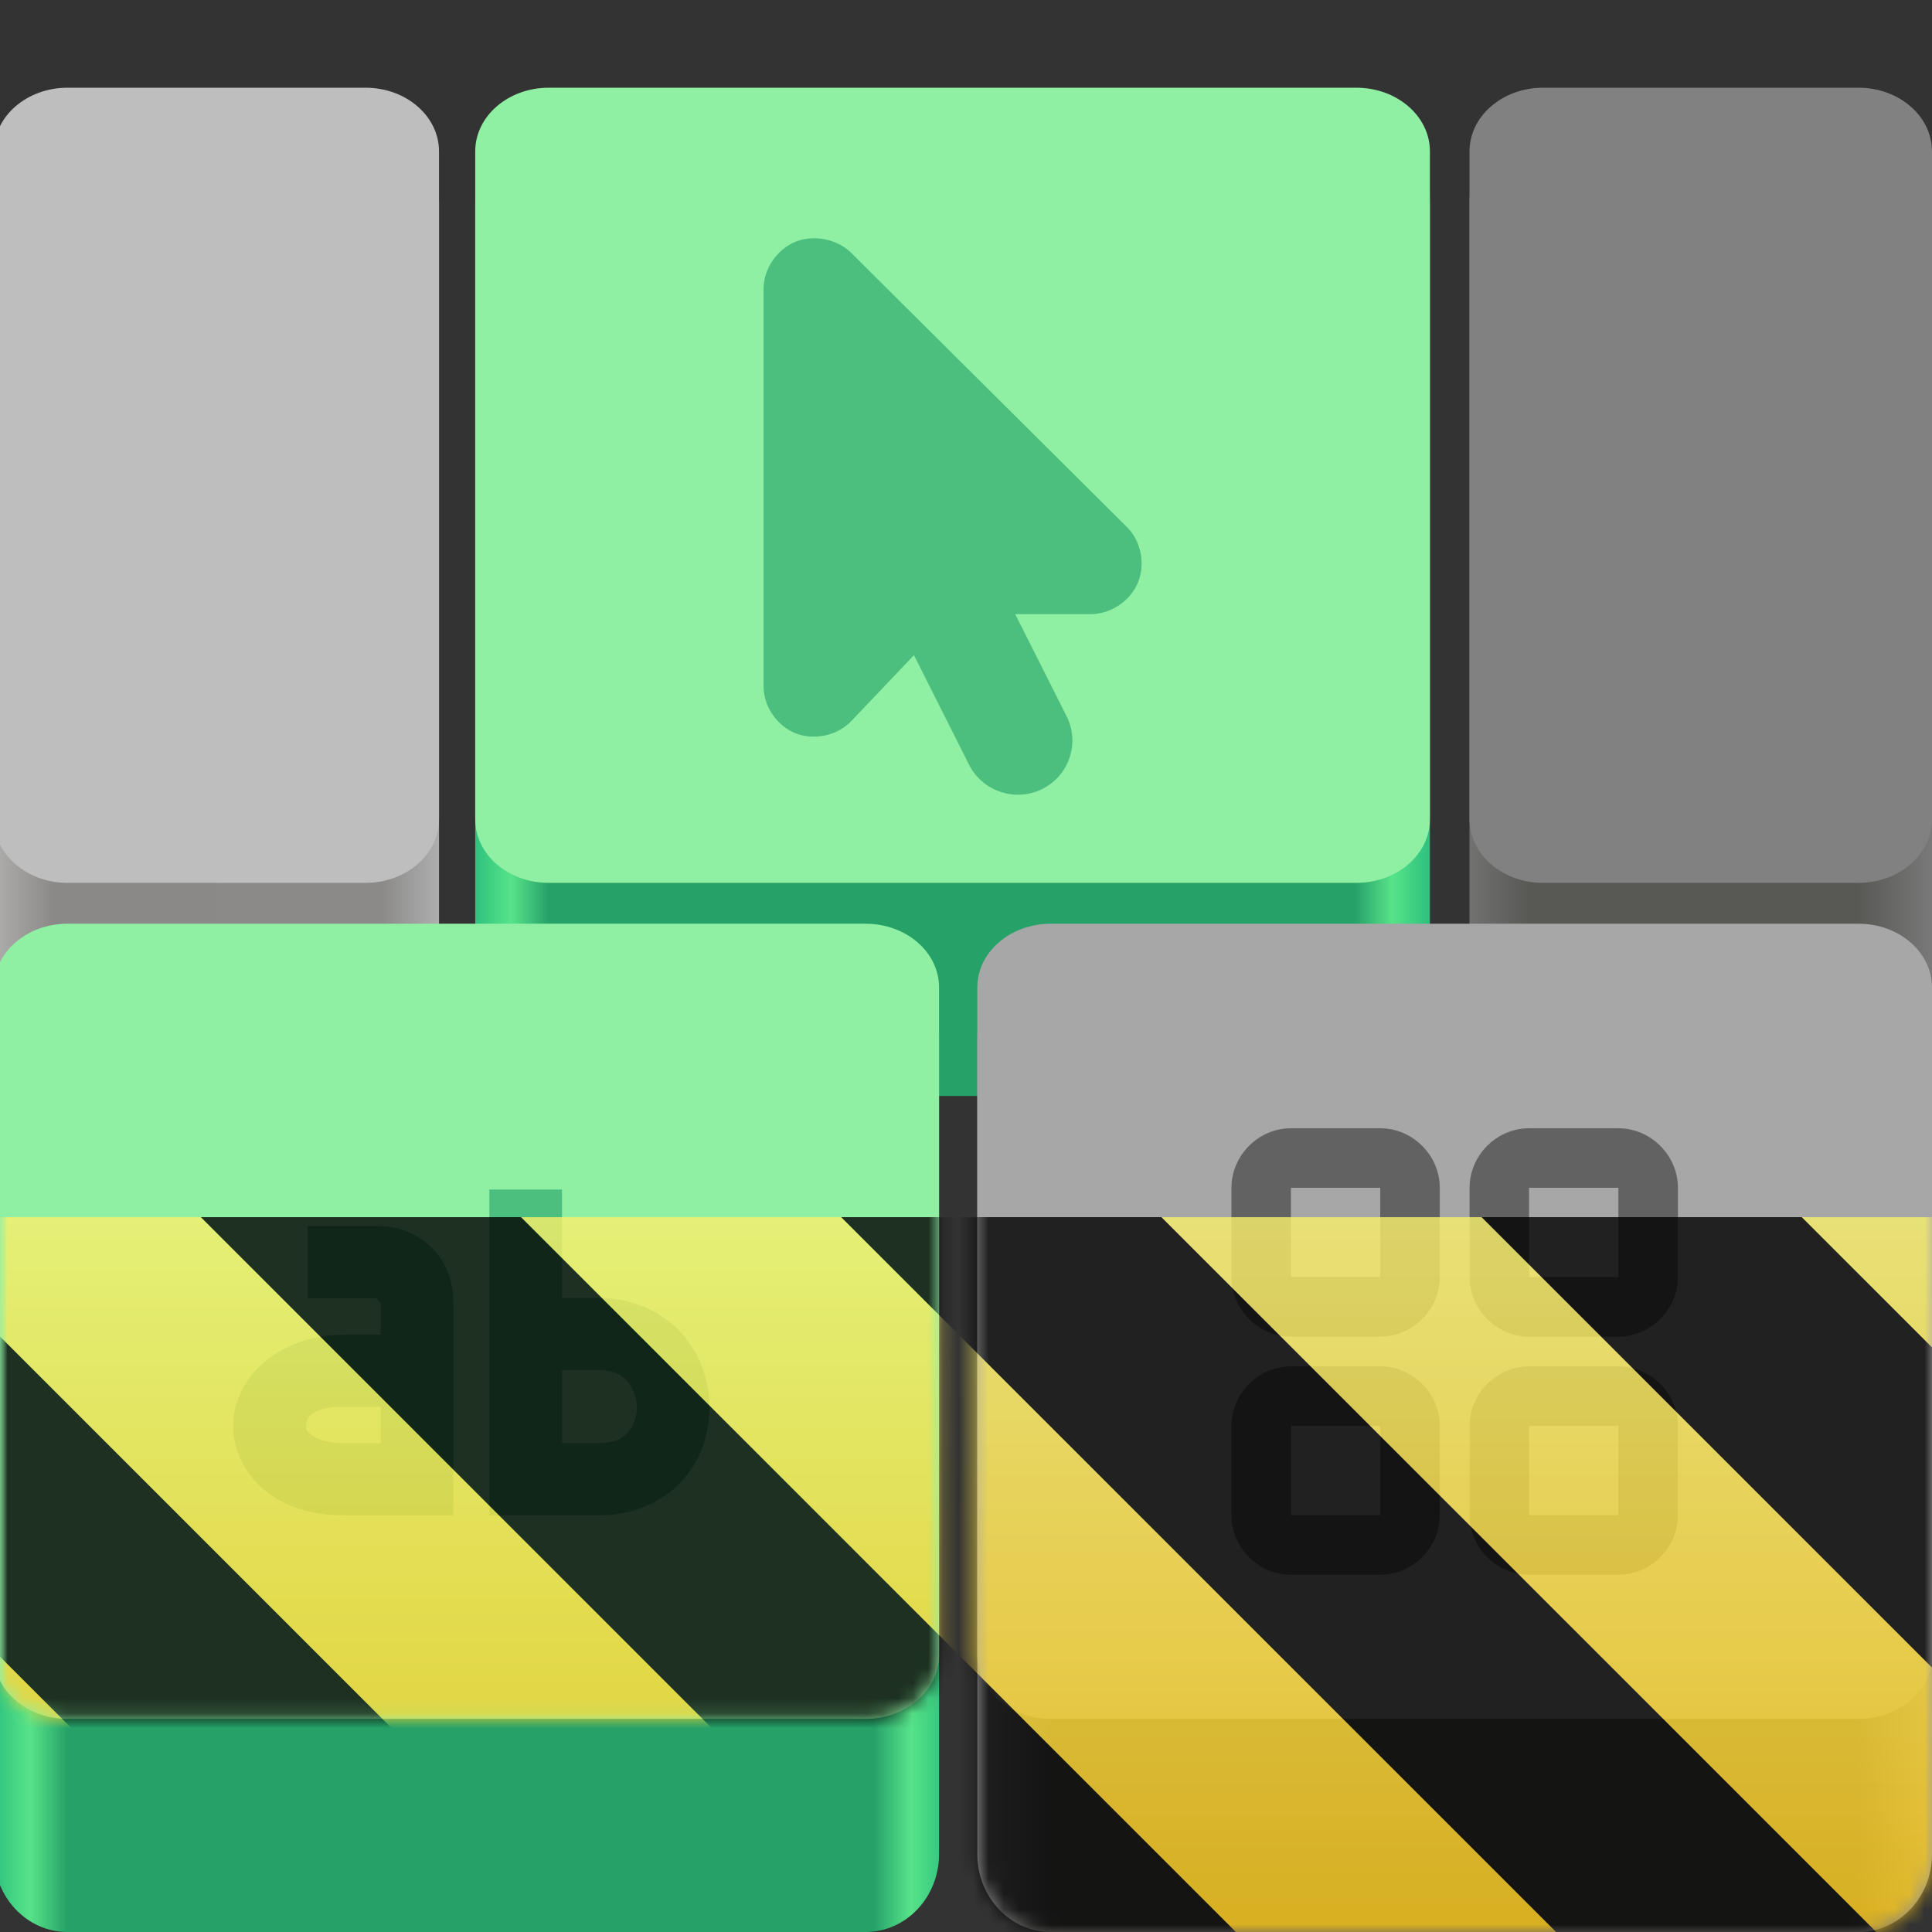 <?xml version="1.0" encoding="UTF-8"?>
<svg height="128px" viewBox="0 0 128 128" width="128px" xmlns="http://www.w3.org/2000/svg" xmlns:xlink="http://www.w3.org/1999/xlink">
    <rect x="0" y="0" width="128" height="128" fill="#333333" stroke="none"/>
    <filter id="a" height="100%" width="100%" x="0%" y="0%">
        <feColorMatrix color-interpolation-filters="sRGB" values="0 0 0 0 1 0 0 0 0 1 0 0 0 0 1 0 0 0 1 0"/>
    </filter>
    <linearGradient id="b" gradientUnits="userSpaceOnUse">
        <stop offset="0" stop-color="#2ec27e"/>
        <stop offset="0.038" stop-color="#57e389"/>
        <stop offset="0.077" stop-color="#26a269"/>
        <stop offset="0.923" stop-color="#26a269"/>
        <stop offset="0.962" stop-color="#57e389"/>
        <stop offset="1" stop-color="#2ec27e"/>
    </linearGradient>
    <linearGradient id="c" gradientTransform="matrix(0.141 0 0 0.212 18.978 167.782)" x1="88.596" x2="536.596" xlink:href="#b" y1="-449.394" y2="-449.394"/>
    <linearGradient id="d" gradientTransform="matrix(0.141 0 0 0.212 52.244 223.167)" gradientUnits="userSpaceOnUse" x1="88.596" x2="536.596" y1="-449.394" y2="-449.394">
        <stop offset="0" stop-color="#999999"/>
        <stop offset="0.077" stop-color="#646361"/>
        <stop offset="0.923" stop-color="#646361"/>
        <stop offset="1" stop-color="#999999"/>
    </linearGradient>
    <linearGradient id="e" gradientTransform="matrix(0.141 0 0 0.212 52.244 167.783)" gradientUnits="userSpaceOnUse" x1="88.596" x2="536.596" y1="-449.394" y2="-449.394">
        <stop offset="0.5" stop-color="#787878"/>
        <stop offset="0.58" stop-color="#585855"/>
        <stop offset="0.923" stop-color="#585855"/>
        <stop offset="1" stop-color="#787878"/>
    </linearGradient>
    <linearGradient id="f" gradientTransform="matrix(0.141 0 0 0.212 -45.513 167.783)" gradientUnits="userSpaceOnUse" x1="88.596" x2="536.596" y1="-449.394" y2="-449.394">
        <stop offset="0.498" stop-color="#b8b8b8"/>
        <stop offset="0.58" stop-color="#8b8987"/>
        <stop offset="0.923" stop-color="#8b8a89"/>
        <stop offset="1" stop-color="#b8b8b8"/>
    </linearGradient>
    <linearGradient id="g" gradientTransform="matrix(0.141 0 0 0.212 -12.905 223.167)" x1="88.596" x2="536.596" xlink:href="#b" y1="-449.394" y2="-449.394"/>
    <clipPath id="h">
        <path d="m 0 8 h 30 v 65 h -30 z m 0 0"/>
    </clipPath>
    <clipPath id="i">
        <path d="m 0 5 h 30 v 54 h -30 z m 0 0"/>
    </clipPath>
    <clipPath id="j">
        <path d="m 0 63 h 63 v 65 h -63 z m 0 0"/>
    </clipPath>
    <clipPath id="k">
        <path d="m 0 61 h 63 v 53 h -63 z m 0 0"/>
    </clipPath>
    <clipPath id="l">
        <rect height="128" width="128"/>
    </clipPath>
    <clipPath id="m">
        <rect height="128" width="128"/>
    </clipPath>
    <mask id="n">
        <g filter="url(#a)">
            <g clip-path="url(#m)" filter="url(#a)">
                <g clip-path="url(#l)">
                    <path d="m 36.352 8.234 h 53.516 c 2.688 0 4.867 2.305 4.867 5.152 v 54.078 c 0 2.844 -2.18 5.148 -4.867 5.148 h -53.516 c -2.688 0 -4.867 -2.305 -4.867 -5.148 v -54.078 c 0 -2.848 2.18 -5.152 4.867 -5.152 z m 0 0" fill="url(#c)"/>
                    <path d="m 69.617 63.621 h 53.516 c 2.688 0 4.867 2.305 4.867 5.148 v 54.078 c 0 2.844 -2.18 5.152 -4.867 5.152 h -53.516 c -2.688 0 -4.867 -2.309 -4.867 -5.152 v -54.078 c 0 -2.844 2.18 -5.148 4.867 -5.148 z m 0 0" fill="url(#d)"/>
                    <path d="m 102.227 8.234 h 20.906 c 2.688 0 4.867 2.305 4.867 5.148 v 54.078 c 0 2.844 -2.18 5.152 -4.867 5.152 h -20.906 c -2.688 0 -4.867 -2.309 -4.867 -5.152 v -54.078 c 0 -2.844 2.18 -5.148 4.867 -5.148 z m 0 0" fill="url(#e)"/>
                    <path d="m 102.227 5.812 h 20.906 c 2.688 0 4.867 1.887 4.867 4.215 v 44.254 c 0 2.324 -2.18 4.211 -4.867 4.211 h -20.906 c -2.688 0 -4.867 -1.887 -4.867 -4.211 v -44.254 c 0 -2.328 2.18 -4.215 4.867 -4.215 z m 0 0" fill="#818181"/>
                    <g clip-path="url(#h)">
                        <path d="m 4.469 8.234 h 19.75 c 2.688 0 4.867 2.305 4.867 5.148 v 54.078 c 0 2.844 -2.18 5.152 -4.867 5.152 h -19.75 c -2.688 0 -4.867 -2.309 -4.867 -5.152 v -54.078 c 0 -2.844 2.18 -5.148 4.867 -5.148 z m 0 0" fill="url(#f)"/>
                    </g>
                    <g clip-path="url(#i)">
                        <path d="m 4.469 5.812 h 19.75 c 2.688 0 4.867 1.887 4.867 4.215 v 44.254 c 0 2.324 -2.18 4.211 -4.867 4.211 h -19.75 c -2.688 0 -4.867 -1.887 -4.867 -4.211 v -44.254 c 0 -2.328 2.18 -4.215 4.867 -4.215 z m 0 0" fill="#bebebe"/>
                    </g>
                    <path d="m 69.617 61.199 h 53.516 c 2.688 0 4.867 1.887 4.867 4.215 v 44.254 c 0 2.324 -2.18 4.211 -4.867 4.211 h -53.516 c -2.688 0 -4.867 -1.887 -4.867 -4.211 v -44.254 c 0 -2.328 2.18 -4.215 4.867 -4.215 z m 0 0" fill="#a7a7a7"/>
                    <g clip-path="url(#j)">
                        <path d="m 4.469 63.621 h 52.879 c 2.688 0 4.867 2.305 4.867 5.148 v 54.078 c 0 2.844 -2.18 5.152 -4.867 5.152 h -52.879 c -2.688 0 -4.867 -2.309 -4.867 -5.152 v -54.078 c 0 -2.844 2.18 -5.148 4.867 -5.148 z m 0 0" fill="url(#g)"/>
                    </g>
                    <g clip-path="url(#k)">
                        <path d="m 4.469 61.199 h 52.879 c 2.688 0 4.867 1.887 4.867 4.215 v 44.254 c 0 2.324 -2.18 4.211 -4.867 4.211 h -52.879 c -2.688 0 -4.867 -1.887 -4.867 -4.211 v -44.254 c 0 -2.328 2.18 -4.215 4.867 -4.215 z m 0 0" fill="#8ff0a4"/>
                    </g>
                    <path d="m 20.395 81.23 v 4.785 h 4.621 c -0.133 0 0.203 0.379 0.203 0.195 v 2.211 h -2.418 c -4.129 0 -7.293 2.691 -7.352 5.945 c -0.027 1.625 0.738 3.258 2.074 4.355 c 1.336 1.102 3.164 1.676 5.277 1.676 h 7.23 v -14.188 c 0 -2.801 -2.133 -4.98 -5.016 -4.98 z m 2.406 11.977 h 2.418 v 2.406 h -2.418 c -1.25 0 -1.91 -0.328 -2.211 -0.582 c -0.305 -0.246 -0.328 -0.41 -0.328 -0.582 c 0.008 -0.344 0.207 -1.246 2.539 -1.246 z m 9.621 -14.398 v 21.59 h 7.23 c 2.258 0 4.258 -0.891 5.531 -2.297 c 1.277 -1.402 1.844 -3.195 1.82 -4.941 c -0.012 -1.809 -0.688 -3.547 -1.902 -4.891 c -1.27 -1.379 -3.234 -2.281 -5.449 -2.281 h -2.418 v -7.18 z m 4.812 11.965 h 2.418 c 1.016 0 1.504 0.301 1.895 0.723 c 0.387 0.426 0.633 1.07 0.645 1.727 c 0.008 0.66 -0.215 1.27 -0.578 1.672 c -0.367 0.398 -0.855 0.719 -1.961 0.719 h -2.418 z m 0 0" fill="#26a269" fill-opacity="0.639"/>
                    <path d="m 36.352 5.812 h 53.516 c 2.688 0 4.867 1.887 4.867 4.215 v 44.25 c 0 2.328 -2.18 4.215 -4.867 4.215 h -53.516 c -2.688 0 -4.867 -1.887 -4.867 -4.215 v -44.25 c 0 -2.328 2.18 -4.215 4.867 -4.215 z m 0 0" fill="#8ff0a4"/>
                    <path d="m 54.102 15.789 c -0.488 -0.02 -0.977 0.059 -1.41 0.234 c -1.164 0.477 -2.105 1.73 -2.105 3.133 v 26.316 c 0 1.402 0.961 2.645 2.125 3.113 c 1.156 0.457 2.719 0.207 3.688 -0.812 l 4.152 -4.367 l 3.648 7.254 c 0.895 1.777 3.066 2.496 4.844 1.617 c 1.785 -0.887 2.512 -3.047 1.625 -4.812 l -3.41 -6.777 h 4.992 c 1.41 0 2.668 -0.934 3.141 -2.094 c 0.477 -1.148 0.262 -2.691 -0.734 -3.68 l -18.258 -18.152 c -0.621 -0.617 -1.469 -0.934 -2.297 -0.973 z m 0 0" fill="#26a269" fill-opacity="0.639"/>
                    <path d="m 85.527 74.75 c -2.148 0 -3.941 1.793 -3.941 3.945 v 5.914 c 0 2.152 1.793 3.945 3.941 3.945 h 5.918 c 2.148 0 3.945 -1.793 3.945 -3.945 v -5.914 c 0 -2.152 -1.797 -3.945 -3.945 -3.945 z m 15.777 0 c -2.148 0 -3.941 1.793 -3.941 3.945 v 5.914 c 0 2.152 1.793 3.945 3.941 3.945 h 5.918 c 2.148 0 3.945 -1.793 3.945 -3.945 v -5.914 c 0 -2.152 -1.797 -3.945 -3.945 -3.945 z m -15.777 3.945 h 5.918 v 5.914 h -5.918 z m 15.777 0 h 5.918 v 5.914 h -5.918 z m -15.777 11.832 c -2.148 0 -3.941 1.793 -3.941 3.945 v 5.914 c 0 2.148 1.793 3.945 3.941 3.945 h 5.918 c 2.148 0 3.945 -1.797 3.945 -3.945 v -5.914 c 0 -2.152 -1.797 -3.945 -3.945 -3.945 z m 15.777 0 c -2.148 0 -3.941 1.793 -3.941 3.945 v 5.914 c 0 2.148 1.793 3.945 3.941 3.945 h 5.918 c 2.148 0 3.945 -1.797 3.945 -3.945 v -5.914 c 0 -2.152 -1.797 -3.945 -3.945 -3.945 z m -15.777 3.945 h 5.918 v 5.914 h -5.918 z m 15.777 0 h 5.918 v 5.914 h -5.918 z m 0 0" fill="#222222" fill-opacity="0.514"/>
                </g>
            </g>
        </g>
    </mask>
    <mask id="o">
        <g filter="url(#a)">
            <rect fill-opacity="0.8" height="184.32" width="184.32" x="-28.16" y="-28.16"/>
        </g>
    </mask>
    <linearGradient id="p" gradientTransform="matrix(0 0.37 -0.985 0 295.385 -30.36)" gradientUnits="userSpaceOnUse" x1="300" x2="428" y1="235" y2="235">
        <stop offset="0" stop-color="#f9f06b"/>
        <stop offset="1" stop-color="#f5c211"/>
    </linearGradient>
    <clipPath id="q">
        <rect height="128" width="128"/>
    </clipPath>
    <clipPath id="r">
        <rect height="128" width="128"/>
    </clipPath>
    <path d="m 36.352 8.234 h 53.516 c 2.688 0 4.867 2.305 4.867 5.152 v 54.078 c 0 2.844 -2.18 5.148 -4.867 5.148 h -53.516 c -2.688 0 -4.867 -2.305 -4.867 -5.148 v -54.078 c 0 -2.848 2.18 -5.152 4.867 -5.152 z m 0 0" fill="url(#c)"/>
    <path d="m 69.617 63.621 h 53.516 c 2.688 0 4.867 2.305 4.867 5.148 v 54.078 c 0 2.844 -2.18 5.152 -4.867 5.152 h -53.516 c -2.688 0 -4.867 -2.309 -4.867 -5.152 v -54.078 c 0 -2.844 2.18 -5.148 4.867 -5.148 z m 0 0" fill="url(#d)"/>
    <path d="m 102.227 8.234 h 20.906 c 2.688 0 4.867 2.305 4.867 5.148 v 54.078 c 0 2.844 -2.18 5.152 -4.867 5.152 h -20.906 c -2.688 0 -4.867 -2.309 -4.867 -5.152 v -54.078 c 0 -2.844 2.18 -5.148 4.867 -5.148 z m 0 0" fill="url(#e)"/>
    <path d="m 102.227 5.812 h 20.906 c 2.688 0 4.867 1.887 4.867 4.215 v 44.254 c 0 2.324 -2.18 4.211 -4.867 4.211 h -20.906 c -2.688 0 -4.867 -1.887 -4.867 -4.211 v -44.254 c 0 -2.328 2.18 -4.215 4.867 -4.215 z m 0 0" fill="#818181"/>
    <path d="m 4.469 8.234 h 19.75 c 2.688 0 4.867 2.305 4.867 5.148 v 54.078 c 0 2.844 -2.18 5.152 -4.867 5.152 h -19.75 c -2.688 0 -4.867 -2.309 -4.867 -5.152 v -54.078 c 0 -2.844 2.18 -5.148 4.867 -5.148 z m 0 0" fill="url(#f)"/>
    <path d="m 4.469 5.812 h 19.75 c 2.688 0 4.867 1.887 4.867 4.215 v 44.254 c 0 2.324 -2.18 4.211 -4.867 4.211 h -19.75 c -2.688 0 -4.867 -1.887 -4.867 -4.211 v -44.254 c 0 -2.328 2.18 -4.215 4.867 -4.215 z m 0 0" fill="#bebebe"/>
    <path d="m 69.617 61.199 h 53.516 c 2.688 0 4.867 1.887 4.867 4.215 v 44.254 c 0 2.324 -2.18 4.211 -4.867 4.211 h -53.516 c -2.688 0 -4.867 -1.887 -4.867 -4.211 v -44.254 c 0 -2.328 2.18 -4.215 4.867 -4.215 z m 0 0" fill="#a7a7a7"/>
    <path d="m 4.469 63.621 h 52.879 c 2.688 0 4.867 2.305 4.867 5.148 v 54.078 c 0 2.844 -2.18 5.152 -4.867 5.152 h -52.879 c -2.688 0 -4.867 -2.309 -4.867 -5.152 v -54.078 c 0 -2.844 2.18 -5.148 4.867 -5.148 z m 0 0" fill="url(#g)"/>
    <path d="m 4.469 61.199 h 52.879 c 2.688 0 4.867 1.887 4.867 4.215 v 44.254 c 0 2.324 -2.18 4.211 -4.867 4.211 h -52.879 c -2.688 0 -4.867 -1.887 -4.867 -4.211 v -44.254 c 0 -2.328 2.18 -4.215 4.867 -4.215 z m 0 0" fill="#8ff0a4"/>
    <path d="m 20.395 81.23 v 4.785 h 4.621 c -0.133 0 0.203 0.379 0.203 0.195 v 2.211 h -2.418 c -4.129 0 -7.293 2.691 -7.352 5.945 c -0.027 1.625 0.738 3.258 2.074 4.355 c 1.336 1.102 3.164 1.676 5.277 1.676 h 7.23 v -14.188 c 0 -2.801 -2.133 -4.98 -5.016 -4.98 z m 2.406 11.977 h 2.418 v 2.406 h -2.418 c -1.25 0 -1.91 -0.328 -2.211 -0.582 c -0.305 -0.246 -0.328 -0.41 -0.328 -0.582 c 0.008 -0.344 0.207 -1.246 2.539 -1.246 z m 9.621 -14.398 v 21.59 h 7.23 c 2.258 0 4.258 -0.891 5.531 -2.297 c 1.277 -1.402 1.844 -3.195 1.82 -4.941 c -0.012 -1.809 -0.688 -3.547 -1.902 -4.891 c -1.27 -1.379 -3.234 -2.281 -5.449 -2.281 h -2.418 v -7.18 z m 4.812 11.965 h 2.418 c 1.016 0 1.504 0.301 1.895 0.723 c 0.387 0.426 0.633 1.07 0.645 1.727 c 0.008 0.66 -0.215 1.27 -0.578 1.672 c -0.367 0.398 -0.855 0.719 -1.961 0.719 h -2.418 z m 0 0" fill="#26a269" fill-opacity="0.639"/>
    <path d="m 36.352 5.812 h 53.516 c 2.688 0 4.867 1.887 4.867 4.215 v 44.25 c 0 2.328 -2.18 4.215 -4.867 4.215 h -53.516 c -2.688 0 -4.867 -1.887 -4.867 -4.215 v -44.25 c 0 -2.328 2.18 -4.215 4.867 -4.215 z m 0 0" fill="#8ff0a4"/>
    <path d="m 54.102 15.789 c -0.488 -0.02 -0.977 0.059 -1.41 0.234 c -1.164 0.477 -2.105 1.73 -2.105 3.133 v 26.316 c 0 1.402 0.961 2.645 2.125 3.113 c 1.156 0.457 2.719 0.207 3.688 -0.812 l 4.152 -4.367 l 3.648 7.254 c 0.895 1.777 3.066 2.496 4.844 1.617 c 1.785 -0.887 2.512 -3.047 1.625 -4.812 l -3.41 -6.777 h 4.992 c 1.41 0 2.668 -0.934 3.141 -2.094 c 0.477 -1.148 0.262 -2.691 -0.734 -3.68 l -18.258 -18.152 c -0.621 -0.617 -1.469 -0.934 -2.297 -0.973 z m 0 0" fill="#26a269" fill-opacity="0.639"/>
    <path d="m 85.527 74.75 c -2.148 0 -3.941 1.793 -3.941 3.945 v 5.914 c 0 2.152 1.793 3.945 3.941 3.945 h 5.918 c 2.148 0 3.945 -1.793 3.945 -3.945 v -5.914 c 0 -2.152 -1.797 -3.945 -3.945 -3.945 z m 15.777 0 c -2.148 0 -3.941 1.793 -3.941 3.945 v 5.914 c 0 2.152 1.793 3.945 3.941 3.945 h 5.918 c 2.148 0 3.945 -1.793 3.945 -3.945 v -5.914 c 0 -2.152 -1.797 -3.945 -3.945 -3.945 z m -15.777 3.945 h 5.918 v 5.914 h -5.918 z m 15.777 0 h 5.918 v 5.914 h -5.918 z m -15.777 11.832 c -2.148 0 -3.941 1.793 -3.941 3.945 v 5.914 c 0 2.148 1.793 3.945 3.941 3.945 h 5.918 c 2.148 0 3.945 -1.797 3.945 -3.945 v -5.914 c 0 -2.152 -1.797 -3.945 -3.945 -3.945 z m 15.777 0 c -2.148 0 -3.941 1.793 -3.941 3.945 v 5.914 c 0 2.148 1.793 3.945 3.941 3.945 h 5.918 c 2.148 0 3.945 -1.797 3.945 -3.945 v -5.914 c 0 -2.152 -1.797 -3.945 -3.945 -3.945 z m -15.777 3.945 h 5.918 v 5.914 h -5.918 z m 15.777 0 h 5.918 v 5.914 h -5.918 z m 0 0" fill="#222222" fill-opacity="0.514"/>
    <g mask="url(#n)">
        <g clip-path="url(#r)">
            <g mask="url(#o)">
                <g clip-path="url(#q)">
                    <path d="m 128 80.641 v 47.359 h -128 v -47.359 z m 0 0" fill="url(#p)"/>
                    <path d="m 13.309 80.641 l 47.355 47.359 h 21.215 l -47.359 -47.359 z m 42.422 0 l 47.363 47.359 h 21.215 l -47.363 -47.359 z m 42.43 0 l 29.84 29.84 v -21.211 l -8.629 -8.629 z m -98.16 7.906 v 21.215 l 18.238 18.238 h 21.215 z m 0 0"/>
                </g>
            </g>
        </g>
    </g>
</svg>
